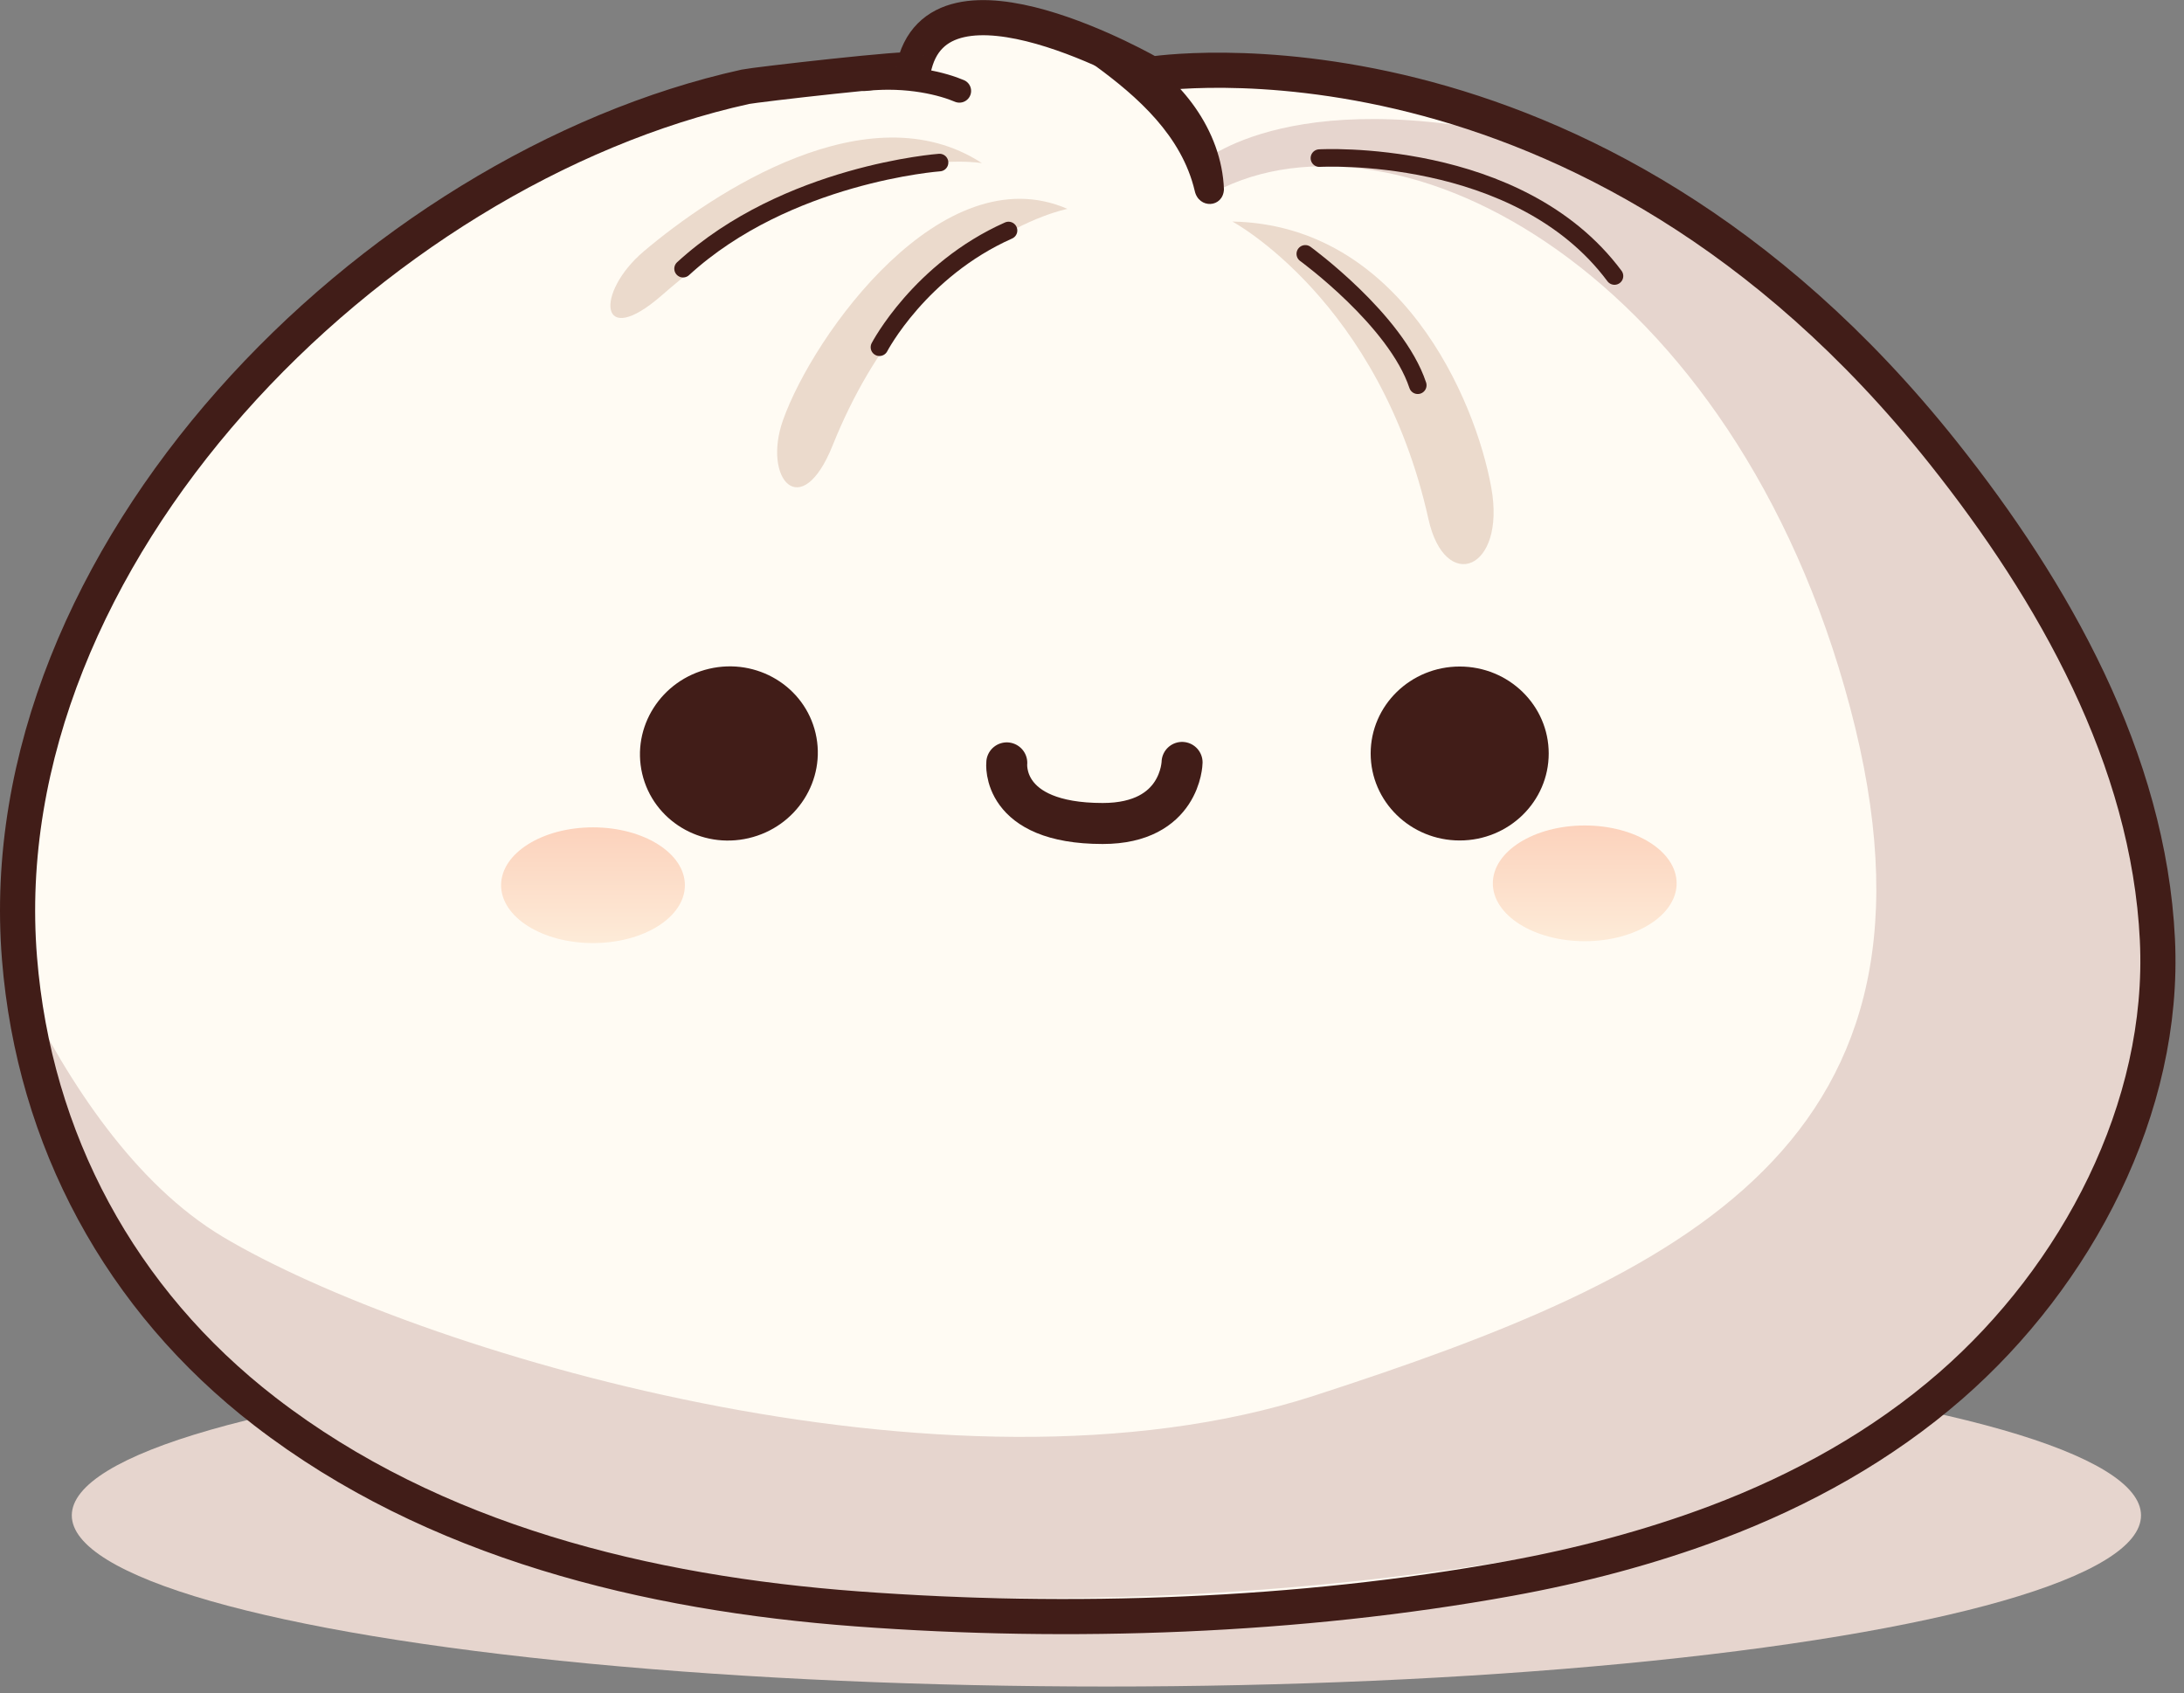 <?xml version="1.0" encoding="UTF-8" standalone="no"?>
<svg
   id="Layer_1"
   data-name="Layer 1"
   viewBox="0 0 22.001 17.056"
   version="1.1"
   sodipodi:docname="bao.svg"
   width="22.001"
   height="17.056"
   inkscape:export-filename="ui/public/hashicorp.svg"
   inkscape:export-xdpi="2234.1299"
   inkscape:export-ydpi="2234.1299"
   xmlns:inkscape="http://www.inkscape.org/namespaces/inkscape"
   xmlns:sodipodi="http://sodipodi.sourceforge.net/DTD/sodipodi-0.dtd"
   xmlns:xlink="http://www.w3.org/1999/xlink"
   xmlns="http://www.w3.org/2000/svg"
   xmlns:svg="http://www.w3.org/2000/svg">
  <rect x="0" y="0" width="22.001" height="17.056" fill="#808080" stroke="none"/>
  <sodipodi:namedview
     id="namedview16"
     pagecolor="#ffffff"
     bordercolor="#666666"
     borderopacity="1.0"
     inkscape:showpageshadow="2"
     inkscape:pageopacity="0.0"
     inkscape:pagecheckerboard="0"
     inkscape:deskcolor="#d1d1d1"
     showguides="false" />
  <defs
     id="defs2">
    <style
       id="style1">
      .cls-1 {
        fill: url(#linear-gradient);
      }

      .cls-2 {
        stroke-width: 6px;
      }

      .cls-2, .cls-3 {
        stroke-miterlimit: 10;
      }

      .cls-2, .cls-3, .cls-4, .cls-5 {
        fill: none;
        stroke: #411d18;
      }

      .cls-6 {
        fill: #fffbf3;
      }

      .cls-7 {
        fill: #e6d5ce;
      }

      .cls-8 {
        fill: #ebdacc;
      }

      .cls-9 {
        fill: #411d18;
      }

      .cls-3 {
        stroke-width: 7px;
      }

      .cls-3, .cls-4, .cls-5 {
        stroke-linecap: round;
      }

      .cls-4 {
        stroke-width: 4px;
      }

      .cls-4, .cls-5 {
        stroke-linejoin: round;
      }

      .cls-10 {
        fill: url(#linear-gradient-2);
      }

      .cls-5 {
        stroke-width: 3px;
      }
    </style>
    <linearGradient
       id="linear-gradient"
       x1="101.25"
       y1="161"
       x2="101.25"
       y2="141.25"
       gradientUnits="userSpaceOnUse">
      <stop
         offset="0"
         stop-color="#fdebd8"
         id="stop1" />
      <stop
         offset="1"
         stop-color="#fcd2bc"
         id="stop2" />
    </linearGradient>
    <linearGradient
       id="linear-gradient-2"
       x1="270.58"
       y1="160.69"
       x2="270.58"
       y2="140.93"
       xlink:href="#linear-gradient" />
    <linearGradient
       inkscape:collect="always"
       xlink:href="#linear-gradient"
       id="linearGradient16"
       gradientUnits="userSpaceOnUse"
       x1="101.25"
       y1="161"
       x2="101.25"
       y2="141.25" />
  </defs>
  <g
     id="g16"
     transform="matrix(0.059,0,0,0.059,-9.5058141e-5,9.4928082e-4)">
    <ellipse
       class="cls-7"
       cx="188.91"
       cy="258.73"
       rx="176.65"
       ry="29.22"
       id="ellipse2" />
    <path
       class="cls-6"
       d="m 156.215,11.97 c 0.12,-0.64 -27.13,2.49 -28.66,2.83 C 63.985,28.82 -1.945,94.71 3.605,163.62 c 2.49,30.94 17.22,58.31 41.89,77.36 28.82,22.25 65.37,31.05 101.08,33.71 36.38,2.71 75.45,1.35 111.37,-5.17 12.05,-2.19 23.95,-5.3 35.41,-9.62 14.52,-5.48 28.27,-13.1 40,-23.32 21.48,-18.72 36.67,-47.39 35.28,-76.15 -1.49,-30.86 -17.75,-59.48 -36.57,-83.13 -60.91,-76.59 -135.19,-64.65 -135.19,-64.65 0,0 -36.68,-21.25 -40.66,-0.68 z"
       id="path2" />
    <path
       class="cls-7"
       d="M 322.51,247.2 C 303.33,263.22 177.62,287.12 82.9,261.81 31.63,248.11 8.04,207.76 3.88,168.93 c 7.81,15.93 19.15,33.27 34.18,42.24 32.19,19.2 123.67,47.44 186.36,27.11 C 287.1,217.95 335.66,195.36 315.9,120.82 296.13,46.28 238.53,16.35 207.47,32.73 l -2.54,-4.8 c 0,0 16.3,-15.01 61.54,-2.91 20.89,9.4 43.93,25.38 65.33,52.27 74.2,93.26 19.99,145.45 -9.29,169.91 z"
       id="path3" />
    <path
       class="cls-2"
       d="m 155.94,11.97 c 0.12,-0.64 -27.13,2.49 -28.66,2.83 C 63.71,28.82 -2.22,94.71 3.33,163.62 c 2.49,30.94 17.22,58.31 41.89,77.36 28.82,22.25 65.37,31.05 101.08,33.71 36.38,2.71 75.45,1.35 111.37,-5.17 12.05,-2.19 23.95,-5.3 35.41,-9.62 14.52,-5.48 28.27,-13.1 40,-23.32 21.48,-18.72 36.67,-47.39 35.28,-76.15 C 366.87,129.57 350.61,100.95 331.79,77.3 270.88,0.71 196.6,12.65 196.6,12.65 c 0,0 -36.68,-21.25 -40.66,-0.68 z"
       id="path4" />
    <path
       class="cls-8"
       d="m 182.26,35.65 c 0,0 -25.85,4.9 -40.09,40.38 -5.36,13.36 -12.05,5.74 -8.47,-4.33 5.17,-14.55 27.2,-45.36 48.56,-36.05 z"
       id="path5" />
    <path
       class="cls-8"
       d="m 210.42,37.81 c 0,0 25.19,13.51 33.48,50.82 2.82,12.71 13.27,8.75 10.73,-5.36 C 251.9,68.08 239.1,38.38 210.42,37.81 Z"
       id="path6" />
    <path
       class="cls-9"
       d="m 203.99,32.57 c -2.22,-9.38 -9.67,-16.03 -17.17,-21.49 -1.2,-0.85 -1.47,-2.56 -0.51,-3.7 1.92,-2.11 4.6,0.19 6.62,0.99 8.65,4.78 15.68,13.81 16.05,23.95 -0.16,3.18 -4.32,3.37 -4.99,0.25 z"
       id="path7" />
    <ellipse
       class="cls-9"
       cx="91.925"
       cy="153.574"
       rx="15.2"
       ry="14.85"
       transform="rotate(-13.15)"
       id="ellipse7" />
    <ellipse
       class="cls-9"
       cx="249.23"
       cy="128.64"
       rx="15.2"
       ry="14.85"
       id="ellipse8" />
    <ellipse
       class="cls-1"
       cx="101.25"
       cy="151.13"
       rx="15.69"
       ry="9.88"
       id="ellipse9"
       style="fill:url(#linearGradient16)" />
    <ellipse
       class="cls-10"
       cx="270.58"
       cy="150.81"
       rx="15.69"
       ry="9.88"
       id="ellipse10"
       style="fill:url(#linear-gradient-2)" />
    <path
       class="cls-5"
       d="m 150.16,59.27 c 0,0 6.87,-13.18 22.04,-19.93"
       id="path10" />
    <path
       class="cls-5"
       d="m 222.87,43.33 c 0,0 15.5,11.28 19.2,22.43"
       id="path11" />
    <path
       class="cls-5"
       d="m 225.28,26.98 c 0,0 33.94,-1.94 50.38,20.13"
       id="path12" />
    <path
       class="cls-8"
       d="m 167.67,27.84 c 0,0 -23.95,-4.28 -54.64,22.54 -10.84,9.48 -11.44,-0.42 -3.11,-7.48 11.78,-9.98 38.4,-27.67 57.74,-15.06 z"
       id="path13" />
    <path
       class="cls-5"
       d="m 160.42,27.74 c 0,0 -26.07,1.88 -43.79,18.12"
       id="path14" />
    <path
       class="cls-3"
       d="m 201.83,130.16 c 0,0 -0.19,10.43 -13.55,10.43 -17.51,0 -16.38,-10.35 -16.38,-10.35"
       id="path15" />
    <path
       class="cls-4"
       d="m 163.81,15.51 c -2.64,-1.13 -8.66,-2.82 -16.28,-1.98"
       id="path16" />
  </g>
</svg>
